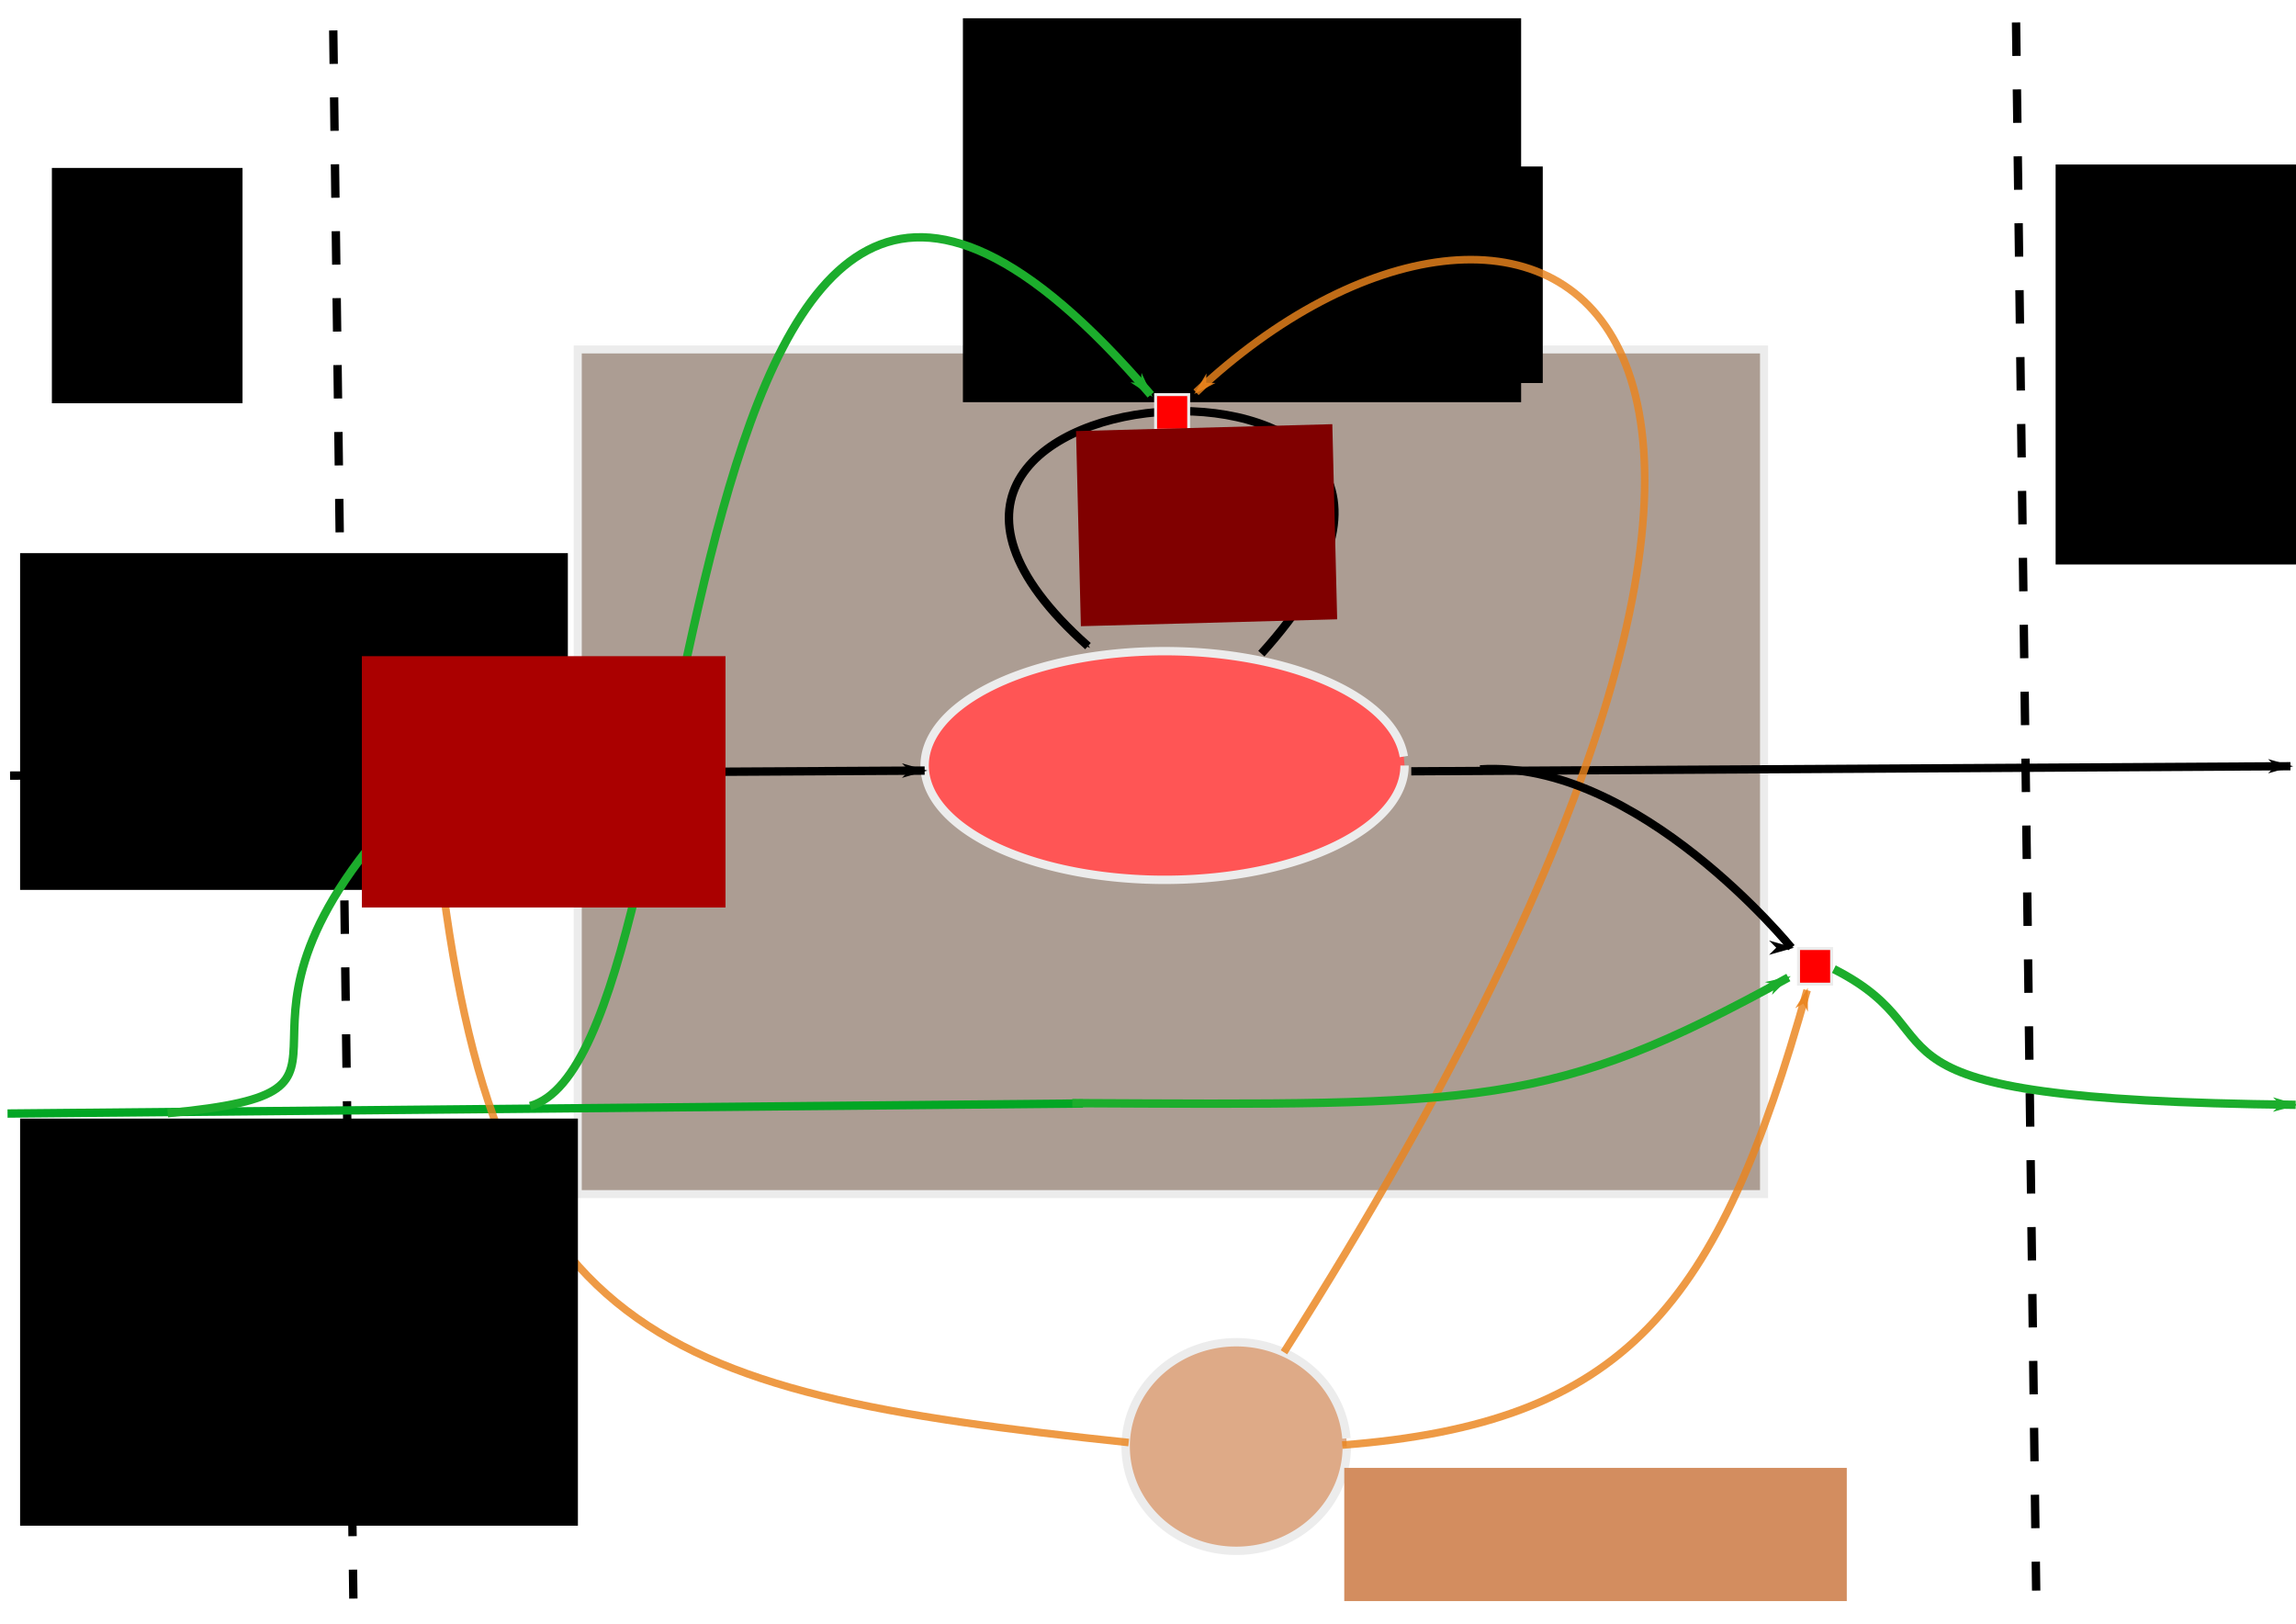 <?xml version="1.0" encoding="UTF-8" standalone="no"?>
<!-- Created with Inkscape (http://www.inkscape.org/) -->

<svg
   xmlns:dc="http://purl.org/dc/elements/1.1/"
   xmlns:cc="http://creativecommons.org/ns#"
   xmlns:rdf="http://www.w3.org/1999/02/22-rdf-syntax-ns#"
   xmlns:svg="http://www.w3.org/2000/svg"
   xmlns="http://www.w3.org/2000/svg"
   xmlns:sodipodi="http://sodipodi.sourceforge.net/DTD/sodipodi-0.dtd"
   xmlns:inkscape="http://www.inkscape.org/namespaces/inkscape"
   width="297mm"
   height="210mm"
   viewBox="0 0 297 210"
   id="svg4152"
   version="1.1"
   inkscape:version="0.91 r13725"
   sodipodi:docname="LSTM.svg">
  <defs
     id="defs4154">
    <marker
       inkscape:stockid="Arrow1Lend"
       orient="auto"
       refY="0.0"
       refX="0.0"
       id="marker10233"
       style="overflow:visible;"
       inkscape:isstock="true">
      <path
         id="path10235"
         d="M 0.0,0.0 L 5.0,-5.0 L -12.5,0.0 L 5.0,5.0 L 0.0,0.0 z "
         style="fill-rule:evenodd;stroke:#1cad2c;stroke-width:1pt;stroke-opacity:1;fill:#1cad2c;fill-opacity:1"
         transform="scale(0.8) rotate(180) translate(12.5,0)" />
    </marker>
    <marker
       inkscape:isstock="true"
       style="overflow:visible;"
       id="marker7954"
       refX="0.0"
       refY="0.0"
       orient="auto"
       inkscape:stockid="Arrow1Lend"
       inkscape:collect="always">
      <path
         transform="scale(0.8) rotate(180) translate(12.5,0)"
         style="fill-rule:evenodd;stroke:#ea841d;stroke-width:1pt;stroke-opacity:0.818;fill:#ea841d;fill-opacity:0.818"
         d="M 0.0,0.0 L 5.0,-5.0 L -12.5,0.0 L 5.0,5.0 L 0.0,0.0 z "
         id="path7956" />
    </marker>
    <marker
       inkscape:stockid="Arrow1Mend"
       orient="auto"
       refY="0.0"
       refX="0.0"
       id="Arrow1Mend"
       style="overflow:visible;"
       inkscape:isstock="true">
      <path
         id="path4792"
         d="M 0.0,0.0 L 5.0,-5.0 L -12.5,0.0 L 5.0,5.0 L 0.0,0.0 z "
         style="fill-rule:evenodd;stroke:#000000;stroke-width:1pt;stroke-opacity:1;fill:#000000;fill-opacity:1"
         transform="scale(0.4) rotate(180) translate(10,0)" />
    </marker>
    <marker
       inkscape:stockid="Arrow1Lend"
       orient="auto"
       refY="0.0"
       refX="0.0"
       id="Arrow1Lend"
       style="overflow:visible;"
       inkscape:isstock="true"
       inkscape:collect="always">
      <path
         id="path4786"
         d="M 0.0,0.0 L 5.0,-5.0 L -12.5,0.0 L 5.0,5.0 L 0.0,0.0 z "
         style="fill-rule:evenodd;stroke:#000000;stroke-width:1pt;stroke-opacity:1;fill:#000000;fill-opacity:1"
         transform="scale(0.8) rotate(180) translate(12.5,0)" />
    </marker>
    <marker
       inkscape:stockid="Arrow2Lstart"
       orient="auto"
       refY="0.0"
       refX="0.0"
       id="Arrow2Lstart"
       style="overflow:visible"
       inkscape:isstock="true">
      <path
         id="path4801"
         style="fill-rule:evenodd;stroke-width:0.625;stroke-linejoin:round;stroke:#000000;stroke-opacity:1;fill:#000000;fill-opacity:1"
         d="M 8.719,4.034 L -2.207,0.016 L 8.719,-4.002 C 6.973,-1.63 6.983,1.616 8.719,4.034 z "
         transform="scale(1.1) translate(1,0)" />
    </marker>
    <marker
       inkscape:stockid="Arrow1Lstart"
       orient="auto"
       refY="0.0"
       refX="0.0"
       id="Arrow1Lstart"
       style="overflow:visible"
       inkscape:isstock="true">
      <path
         id="path4783"
         d="M 0.0,0.0 L 5.0,-5.0 L -12.5,0.0 L 5.0,5.0 L 0.0,0.0 z "
         style="fill-rule:evenodd;stroke:#000000;stroke-width:1pt;stroke-opacity:1;fill:#000000;fill-opacity:1"
         transform="scale(0.8) translate(12.5,0)" />
    </marker>
    <marker
       inkscape:stockid="Arrow1Lend"
       orient="auto"
       refY="0"
       refX="0"
       id="Arrow1Lend-6"
       style="overflow:visible"
       inkscape:isstock="true">
      <path
         inkscape:connector-curvature="0"
         id="path4786-7"
         d="M 0,0 5,-5 -12.5,0 5,5 0,0 Z"
         style="fill:#000000;fill-opacity:1;fill-rule:evenodd;stroke:#000000;stroke-width:1pt;stroke-opacity:1"
         transform="matrix(-0.8,0,0,-0.8,-10,0)" />
    </marker>
    <marker
       inkscape:isstock="true"
       style="overflow:visible"
       id="marker7954-6"
       refX="0"
       refY="0"
       orient="auto"
       inkscape:stockid="Arrow1Lend"
       inkscape:collect="always">
      <path
         inkscape:connector-curvature="0"
         transform="matrix(-0.8,0,0,-0.8,-10,0)"
         style="fill:#ea841d;fill-opacity:0.818;fill-rule:evenodd;stroke:#ea841d;stroke-width:1pt;stroke-opacity:0.818"
         d="M 0,0 5,-5 -12.5,0 5,5 0,0 Z"
         id="path7956-2" />
    </marker>
    <marker
       inkscape:stockid="Arrow1Lend"
       orient="auto"
       refY="0"
       refX="0"
       id="marker10233-1"
       style="overflow:visible"
       inkscape:isstock="true">
      <path
         inkscape:connector-curvature="0"
         id="path10235-2"
         d="M 0,0 5,-5 -12.5,0 5,5 0,0 Z"
         style="fill:#1cad2c;fill-opacity:1;fill-rule:evenodd;stroke:#1cad2c;stroke-width:1pt;stroke-opacity:1"
         transform="matrix(-0.8,0,0,-0.8,-10,0)" />
    </marker>
    <marker
       inkscape:stockid="Arrow1Lend"
       orient="auto"
       refY="0"
       refX="0"
       id="marker10233-0"
       style="overflow:visible"
       inkscape:isstock="true">
      <path
         inkscape:connector-curvature="0"
         id="path10235-9"
         d="M 0,0 5,-5 -12.5,0 5,5 0,0 Z"
         style="fill:#1cad2c;fill-opacity:1;fill-rule:evenodd;stroke:#1cad2c;stroke-width:1pt;stroke-opacity:1"
         transform="matrix(-0.8,0,0,-0.8,-10,0)" />
    </marker>
    <marker
       inkscape:isstock="true"
       style="overflow:visible"
       id="marker7954-60"
       refX="0"
       refY="0"
       orient="auto"
       inkscape:stockid="Arrow1Lend"
       inkscape:collect="always">
      <path
         inkscape:connector-curvature="0"
         transform="matrix(-0.8,0,0,-0.8,-10,0)"
         style="fill:#ea841d;fill-opacity:0.818;fill-rule:evenodd;stroke:#ea841d;stroke-width:1pt;stroke-opacity:0.818"
         d="M 0,0 5,-5 -12.5,0 5,5 0,0 Z"
         id="path7956-6" />
    </marker>
    <marker
       inkscape:stockid="Arrow1Lend"
       orient="auto"
       refY="0"
       refX="0"
       id="Arrow1Lend-6-6"
       style="overflow:visible"
       inkscape:isstock="true">
      <path
         inkscape:connector-curvature="0"
         id="path4786-7-1"
         d="M 0,0 5,-5 -12.5,0 5,5 0,0 Z"
         style="fill:#000000;fill-opacity:1;fill-rule:evenodd;stroke:#000000;stroke-width:1pt;stroke-opacity:1"
         transform="matrix(-0.8,0,0,-0.8,-10,0)" />
    </marker>
    <marker
       inkscape:stockid="Arrow1Lend"
       orient="auto"
       refY="0"
       refX="0"
       id="marker10233-0-7"
       style="overflow:visible"
       inkscape:isstock="true">
      <path
         inkscape:connector-curvature="0"
         id="path10235-9-9"
         d="M 0,0 5,-5 -12.5,0 5,5 0,0 Z"
         style="fill:#1cad2c;fill-opacity:1;fill-rule:evenodd;stroke:#1cad2c;stroke-width:1pt;stroke-opacity:1"
         transform="matrix(-0.8,0,0,-0.8,-10,0)" />
    </marker>
  </defs>
  <sodipodi:namedview
     inkscape:document-units="mm"
     pagecolor="#ffffff"
     bordercolor="#666666"
     borderopacity="1.0"
     inkscape:pageopacity="0.0"
     inkscape:pageshadow="2"
     inkscape:zoom="0.86831672"
     inkscape:cx="471.45342"
     inkscape:cy="209.79838"
     inkscape:current-layer="layer1"
     id="namedview4156"
     showgrid="false"
     inkscape:window-width="1600"
     inkscape:window-height="1136"
     inkscape:window-x="0"
     inkscape:window-y="27"
     inkscape:window-maximized="1" />
  <g
     inkscape:label="Layer 1"
     inkscape:groupmode="layer"
     id="layer1">
    <rect
       style="fill:#ac9d93;fill-opacity:1;stroke:#ececec;stroke-width:1.039;stroke-miterlimit:4;stroke-dasharray:none"
       id="rect4712"
       width="153.453"
       height="109.25"
       x="74.734"
       y="45.192" />
    <path
       style="fill:none;fill-rule:evenodd;stroke:#000000;stroke-width:1.082;stroke-linecap:butt;stroke-linejoin:miter;stroke-miterlimit:4;stroke-dasharray:4.328, 4.328;stroke-dashoffset:0;stroke-opacity:1"
       d="M 43.108,3.936 C 45.708,206.75 45.708,206.75 45.708,206.75"
       id="path4714"
       inkscape:connector-curvature="0" />
    <path
       style="fill:none;fill-rule:evenodd;stroke:#000000;stroke-width:1.082;stroke-linecap:butt;stroke-linejoin:miter;stroke-miterlimit:4;stroke-dasharray:4.328, 4.328;stroke-dashoffset:0;stroke-opacity:1"
       d="M 260.788,2.905 C 263.389,205.719 263.389,205.719 263.389,205.719"
       id="path4714-3"
       inkscape:connector-curvature="0" />
    <flowRoot
       xml:space="preserve"
       id="flowRoot4731"
       style="font-style:normal;font-weight:normal;font-size:11.289px;line-height:125%;font-family:sans-serif;letter-spacing:0px;word-spacing:0px;fill:#000000;fill-opacity:1;stroke:none;stroke-width:1px;stroke-linecap:butt;stroke-linejoin:miter;stroke-opacity:1"
       transform="matrix(1.214,0,0,1.736,-25.381,-6.164)"><flowRegion
         id="flowRegion4733"><rect
           id="rect4735"
           width="59.479"
           height="28.602"
           x="123.508"
           y="4.911" /></flowRegion><flowPara
         id="flowPara4737">Instant</flowPara></flowRoot>    <flowRoot
       xml:space="preserve"
       id="flowRoot4739"
       style="font-style:normal;font-weight:normal;font-size:40px;line-height:125%;font-family:sans-serif;letter-spacing:0px;word-spacing:0px;fill:#000000;fill-opacity:1;stroke:none;stroke-width:1px;stroke-linecap:butt;stroke-linejoin:miter;stroke-opacity:1"
       transform="matrix(0.404,0,0,0.383,1.129,16.378)"><flowRegion
         id="flowRegion4741"><rect
           id="rect4743"
           width="61.038"
           height="79.464"
           x="13.82"
           y="13.946" /></flowRegion><flowPara
         id="flowPara4745">t-1</flowPara></flowRoot>    <flowRoot
       xml:space="preserve"
       id="flowRoot4747"
       style="fill:black;stroke:none;stroke-opacity:1;stroke-width:1px;stroke-linejoin:miter;stroke-linecap:butt;fill-opacity:1;font-family:sans-serif;font-style:normal;font-weight:normal;font-size:40px;line-height:125%;letter-spacing:0px;word-spacing:0px"><flowRegion
         id="flowRegion4749"><rect
           id="rect4751"
           width="82.919"
           height="43.763"
           x="963.934"
           y="34.676" /></flowRegion><flowPara
         id="flowPara4753"></flowPara></flowRoot>    <flowRoot
       xml:space="preserve"
       id="flowRoot4755"
       style="font-style:normal;font-weight:normal;font-size:40px;line-height:125%;font-family:sans-serif;letter-spacing:0px;word-spacing:0px;fill:#000000;fill-opacity:1;stroke:none;stroke-width:1px;stroke-linecap:butt;stroke-linejoin:miter;stroke-opacity:1"
       transform="matrix(0.639,0,0,0.386,-124.97,-5.632)"><flowRegion
         id="flowRegion4757"><rect
           id="rect4759"
           width="89.829"
           height="72.554"
           x="418.05"
           y="70.377" /></flowRegion><flowPara
         id="flowPara4761">t</flowPara></flowRoot>    <flowRoot
       xml:space="preserve"
       id="flowRoot4763"
       style="font-style:normal;font-weight:normal;font-size:40px;line-height:125%;font-family:sans-serif;letter-spacing:0px;word-spacing:0px;fill:#000000;fill-opacity:1;stroke:none;stroke-width:1px;stroke-linecap:butt;stroke-linejoin:miter;stroke-opacity:1"
       transform="matrix(0.403,0,0,0.394,-116.062,9.884)"><flowRegion
         id="flowRegion4765"><rect
           id="rect4767"
           width="104.8"
           height="131.288"
           x="947.811"
           y="28.918" /></flowRegion><flowPara
         id="flowPara4771">t+1</flowPara></flowRoot>    <path
       style="fill:#ff5555;fill-opacity:1;stroke:#ececec;stroke-width:1.082;stroke-miterlimit:4;stroke-dasharray:none;stroke-dashoffset:0"
       id="path4775"
       sodipodi:type="arc"
       sodipodi:cx="150.6478"
       sodipodi:cy="99.004921"
       sodipodi:rx="31.039621"
       sodipodi:ry="14.78851"
       sodipodi:start="0"
       sodipodi:end="6.2048898"
       sodipodi:open="true"
       d="M 181.687,99.005 A 31.04,14.789 0 0 1 151.255,113.791 31.04,14.789 0 0 1 119.632,99.584 31.04,14.789 0 0 1 148.826,84.242 31.04,14.789 0 0 1 181.592,97.848" />
    <path
       style="fill:none;fill-rule:evenodd;stroke:#000000;stroke-width:1.082;stroke-linecap:butt;stroke-linejoin:miter;stroke-miterlimit:4;stroke-dasharray:none;stroke-opacity:1;marker-end:url(#Arrow1Mend)"
       d="M 163.161,84.541 C 203.63,39.845 98.448,46.003 140.735,83.566"
       id="path4777"
       inkscape:connector-curvature="0"
       sodipodi:nodetypes="cc" />
    <rect
       style="fill:#ff0000;fill-opacity:1;stroke:#ececec;stroke-width:0.379;stroke-miterlimit:4;stroke-dasharray:none;stroke-dashoffset:0"
       id="rect5953"
       width="4.278"
       height="4.603"
       x="149.484"
       y="51.038" />
    <path
       style="fill:none;fill-rule:evenodd;stroke:#000000;stroke-width:1.082;stroke-linecap:butt;stroke-linejoin:miter;stroke-miterlimit:4;stroke-dasharray:none;stroke-opacity:1;marker-end:url(#Arrow1Lend)"
       d="M 1.3,100.314 C 119.283,99.664 119.608,99.664 119.608,99.664"
       id="path5955"
       inkscape:connector-curvature="0" />
    <path
       style="fill:none;fill-rule:evenodd;stroke:#000000;stroke-width:1.066;stroke-linecap:butt;stroke-linejoin:miter;stroke-miterlimit:4;stroke-dasharray:none;stroke-opacity:1;marker-end:url(#Arrow1Lend-6)"
       d="m 182.555,99.756 c 113.413,-0.657 113.725,-0.657 113.725,-0.657"
       id="path5955-5"
       inkscape:connector-curvature="0" />
    <flowRoot
       xml:space="preserve"
       id="flowRoot7932"
       style="font-style:normal;font-weight:normal;font-size:11.289px;line-height:125%;font-family:sans-serif;letter-spacing:0px;word-spacing:0px;fill:#000000;fill-opacity:1;stroke:none;stroke-width:1px;stroke-linecap:butt;stroke-linejoin:miter;stroke-opacity:1"
       transform="translate(2.6,0.65)"><flowRegion
         id="flowRegion7934"><rect
           id="rect7936"
           width="70.855"
           height="43.553"
           x="6.716229e-08"
           y="70.89" /></flowRegion><flowPara
         id="flowPara7938">Etat</flowPara><flowPara
         id="flowPara7940">Cellule</flowPara><flowPara
         id="flowPara7942" /></flowRoot>    <path
       style="fill:#deaa87;fill-opacity:1;stroke:#ececec;stroke-width:1.082;stroke-miterlimit:4;stroke-dasharray:none;stroke-dashoffset:0"
       id="path7944"
       sodipodi:type="arc"
       sodipodi:cx="159.91093"
       sodipodi:cy="187.08594"
       sodipodi:rx="14.300978"
       sodipodi:ry="13.488421"
       sodipodi:start="0"
       sodipodi:end="6.2048898"
       sodipodi:open="true"
       d="m 174.212,187.086 a 14.301,13.488 0 0 1 -14.021,13.486 14.301,13.488 0 0 1 -14.57,-12.958 14.301,13.488 0 0 1 13.451,-13.993 14.301,13.488 0 0 1 15.096,12.41" />
    <path
       style="fill:none;fill-rule:evenodd;stroke:#ea841d;stroke-width:0.982;stroke-linecap:butt;stroke-linejoin:miter;stroke-miterlimit:4;stroke-dasharray:none;stroke-opacity:0.818;marker-end:url(#marker7954)"
       d="M 166.086,174.898 C 255.405,34.432 196.42,11.416 154.711,50.739"
       id="path7946"
       inkscape:connector-curvature="0"
       sodipodi:nodetypes="cc" />
    <rect
       style="fill:#ff0000;fill-opacity:1;stroke:#ececec;stroke-width:0.379;stroke-miterlimit:4;stroke-dasharray:none;stroke-dashoffset:0"
       id="rect5953-3"
       width="4.278"
       height="4.603"
       x="54.09"
       y="97.841" />
    <rect
       style="fill:#ff0000;fill-opacity:1;stroke:#ececec;stroke-width:0.379;stroke-miterlimit:4;stroke-dasharray:none;stroke-dashoffset:0"
       id="rect5953-5"
       width="4.278"
       height="4.603"
       x="232.651"
       y="122.68" />
    <path
       style="fill:none;fill-rule:evenodd;stroke:#02a624;stroke-width:1.082;stroke-linecap:butt;stroke-linejoin:miter;stroke-opacity:1;stroke-miterlimit:4;stroke-dasharray:none"
       d="M 0.975,144.02 C 139.11,142.72 140.085,142.72 140.085,142.72"
       id="path10223"
       inkscape:connector-curvature="0" />
    <path
       style="fill:none;fill-rule:evenodd;stroke:#1cad2c;stroke-width:1.082;stroke-linecap:butt;stroke-linejoin:miter;stroke-miterlimit:4;stroke-dasharray:none;stroke-opacity:1;marker-end:url(#marker10233)"
       d="M 68.58,143.045 C 93.23,136.269 83.585,-25.09 148.86,51.064"
       id="path10225"
       inkscape:connector-curvature="0"
       sodipodi:nodetypes="cc" />
    <path
       style="fill:none;fill-rule:evenodd;stroke:#ea841d;stroke-width:0.982;stroke-linecap:butt;stroke-linejoin:miter;stroke-miterlimit:4;stroke-dasharray:none;stroke-opacity:0.818;marker-end:url(#marker7954-6)"
       d="M 146.003,186.57 C 82.932,179.885 62.309,172.845 55.972,102.715"
       id="path7946-9"
       inkscape:connector-curvature="0"
       sodipodi:nodetypes="cc" />
    <path
       style="fill:none;fill-rule:evenodd;stroke:#1cad2c;stroke-width:1.082;stroke-linecap:butt;stroke-linejoin:miter;stroke-miterlimit:4;stroke-dasharray:none;stroke-opacity:1;marker-end:url(#marker10233-1)"
       d="m 21.695,143.975 c 31.822,-3.046 1.14,-9.117 31.852,-40.953"
       id="path10225-7"
       inkscape:connector-curvature="0"
       sodipodi:nodetypes="cc" />
    <path
       style="fill:none;fill-rule:evenodd;stroke:#1cad2c;stroke-width:1.082;stroke-linecap:butt;stroke-linejoin:miter;stroke-miterlimit:4;stroke-dasharray:none;stroke-opacity:1;marker-end:url(#marker10233-0)"
       d="m 138.703,142.675 c 52.982,0.242 61.778,0.754 92.631,-16.251"
       id="path10225-3"
       inkscape:connector-curvature="0"
       sodipodi:nodetypes="cc" />
    <path
       style="fill:none;fill-rule:evenodd;stroke:#ea841d;stroke-width:0.982;stroke-linecap:butt;stroke-linejoin:miter;stroke-miterlimit:4;stroke-dasharray:none;stroke-opacity:0.818;marker-end:url(#marker7954-60)"
       d="m 173.63,186.895 c 36.646,-2.82 48.671,-17.858 60.129,-58.829"
       id="path7946-2"
       inkscape:connector-curvature="0"
       sodipodi:nodetypes="cc" />
    <path
       style="fill:none;fill-rule:evenodd;stroke:#000000;stroke-width:1.066;stroke-linecap:butt;stroke-linejoin:miter;stroke-miterlimit:4;stroke-dasharray:none;stroke-opacity:1;marker-end:url(#Arrow1Lend-6-6)"
       d="M 191.461,99.499 C 211.917,98.192 231.731,122.569 231.731,122.569"
       id="path5955-5-8"
       inkscape:connector-curvature="0"
       sodipodi:nodetypes="cc" />
    <path
       style="fill:none;fill-rule:evenodd;stroke:#1cad2c;stroke-width:1.082;stroke-linecap:butt;stroke-linejoin:miter;stroke-miterlimit:4;stroke-dasharray:none;stroke-opacity:1;marker-end:url(#marker10233-0-7)"
       d="m 237.218,125.339 c 17.849,9.048 -1.448,16.887 59.739,17.551"
       id="path10225-3-2"
       inkscape:connector-curvature="0"
       sodipodi:nodetypes="cc" />
    <flowRoot
       xml:space="preserve"
       id="flowRoot42511"
       style="font-style:normal;font-weight:normal;font-size:11.289px;line-height:125%;font-family:sans-serif;letter-spacing:0px;word-spacing:0px;fill:#000000;fill-opacity:1;stroke:none;stroke-width:1px;stroke-linecap:butt;stroke-linejoin:miter;stroke-opacity:1"><flowRegion
         id="flowRegion42513"><rect
           id="rect42515"
           width="72.155"
           height="52.654"
           x="2.6"
           y="144.671" /></flowRegion><flowPara
         id="flowPara42517"
         style="fill:#008000">Etat </flowPara><flowPara
         id="flowPara42519"
         style="fill:#008000">caché</flowPara></flowRoot>    <flowRoot
       xml:space="preserve"
       id="flowRoot42521"
       style="font-style:normal;font-weight:normal;font-size:11.289px;line-height:125%;font-family:sans-serif;letter-spacing:0px;word-spacing:0px;fill:#d38d5f;fill-opacity:1;stroke:none;stroke-width:1px;stroke-linecap:butt;stroke-linejoin:miter;stroke-opacity:1;"><flowRegion
         id="flowRegion42523"><rect
           id="rect42525"
           width="65.004"
           height="17.226"
           x="173.887"
           y="189.849"
           style="fill:#d38d5f;" /></flowRegion><flowPara
         id="flowPara42527"
         style="fill:#d38d5f;">Entrée</flowPara></flowRoot>    <flowRoot
       xml:space="preserve"
       id="flowRoot43369"
       style="font-style:normal;font-weight:normal;font-size:11.289px;line-height:125%;font-family:sans-serif;letter-spacing:0px;word-spacing:0px;fill:#aa0000;fill-opacity:1;stroke:none;stroke-width:1px;stroke-linecap:butt;stroke-linejoin:miter;stroke-opacity:1"
       transform="matrix(1.012,0,0,1,0.432,14.951)"><flowRegion
         id="flowRegion43371"><rect
           id="rect43373"
           width="46.478"
           height="32.502"
           x="45.828"
           y="69.915"
           style="fill:#aa0000" /></flowRegion><flowPara
         id="flowPara43375">Oubli</flowPara></flowRoot>    <flowRoot
       xml:space="preserve"
       id="flowRoot43377"
       style="font-style:normal;font-weight:normal;font-size:11.289px;line-height:125%;font-family:sans-serif;letter-spacing:0px;word-spacing:0px;fill:#800000;fill-opacity:1;stroke:none;stroke-width:1px;stroke-linecap:butt;stroke-linejoin:miter;stroke-opacity:1"
       transform="matrix(0.816,-0.022,0.021,0.844,27.718,12.887)"><flowRegion
         id="flowRegion43379"><rect
           id="rect43381"
           width="40.628"
           height="29.902"
           x="135.209"
           y="54.314"
           style="fill:#800000" /></flowRegion><flowPara
         id="flowPara43383">Mise</flowPara><flowPara
         id="flowPara43385">à jour</flowPara></flowRoot>  </g>
</svg>
